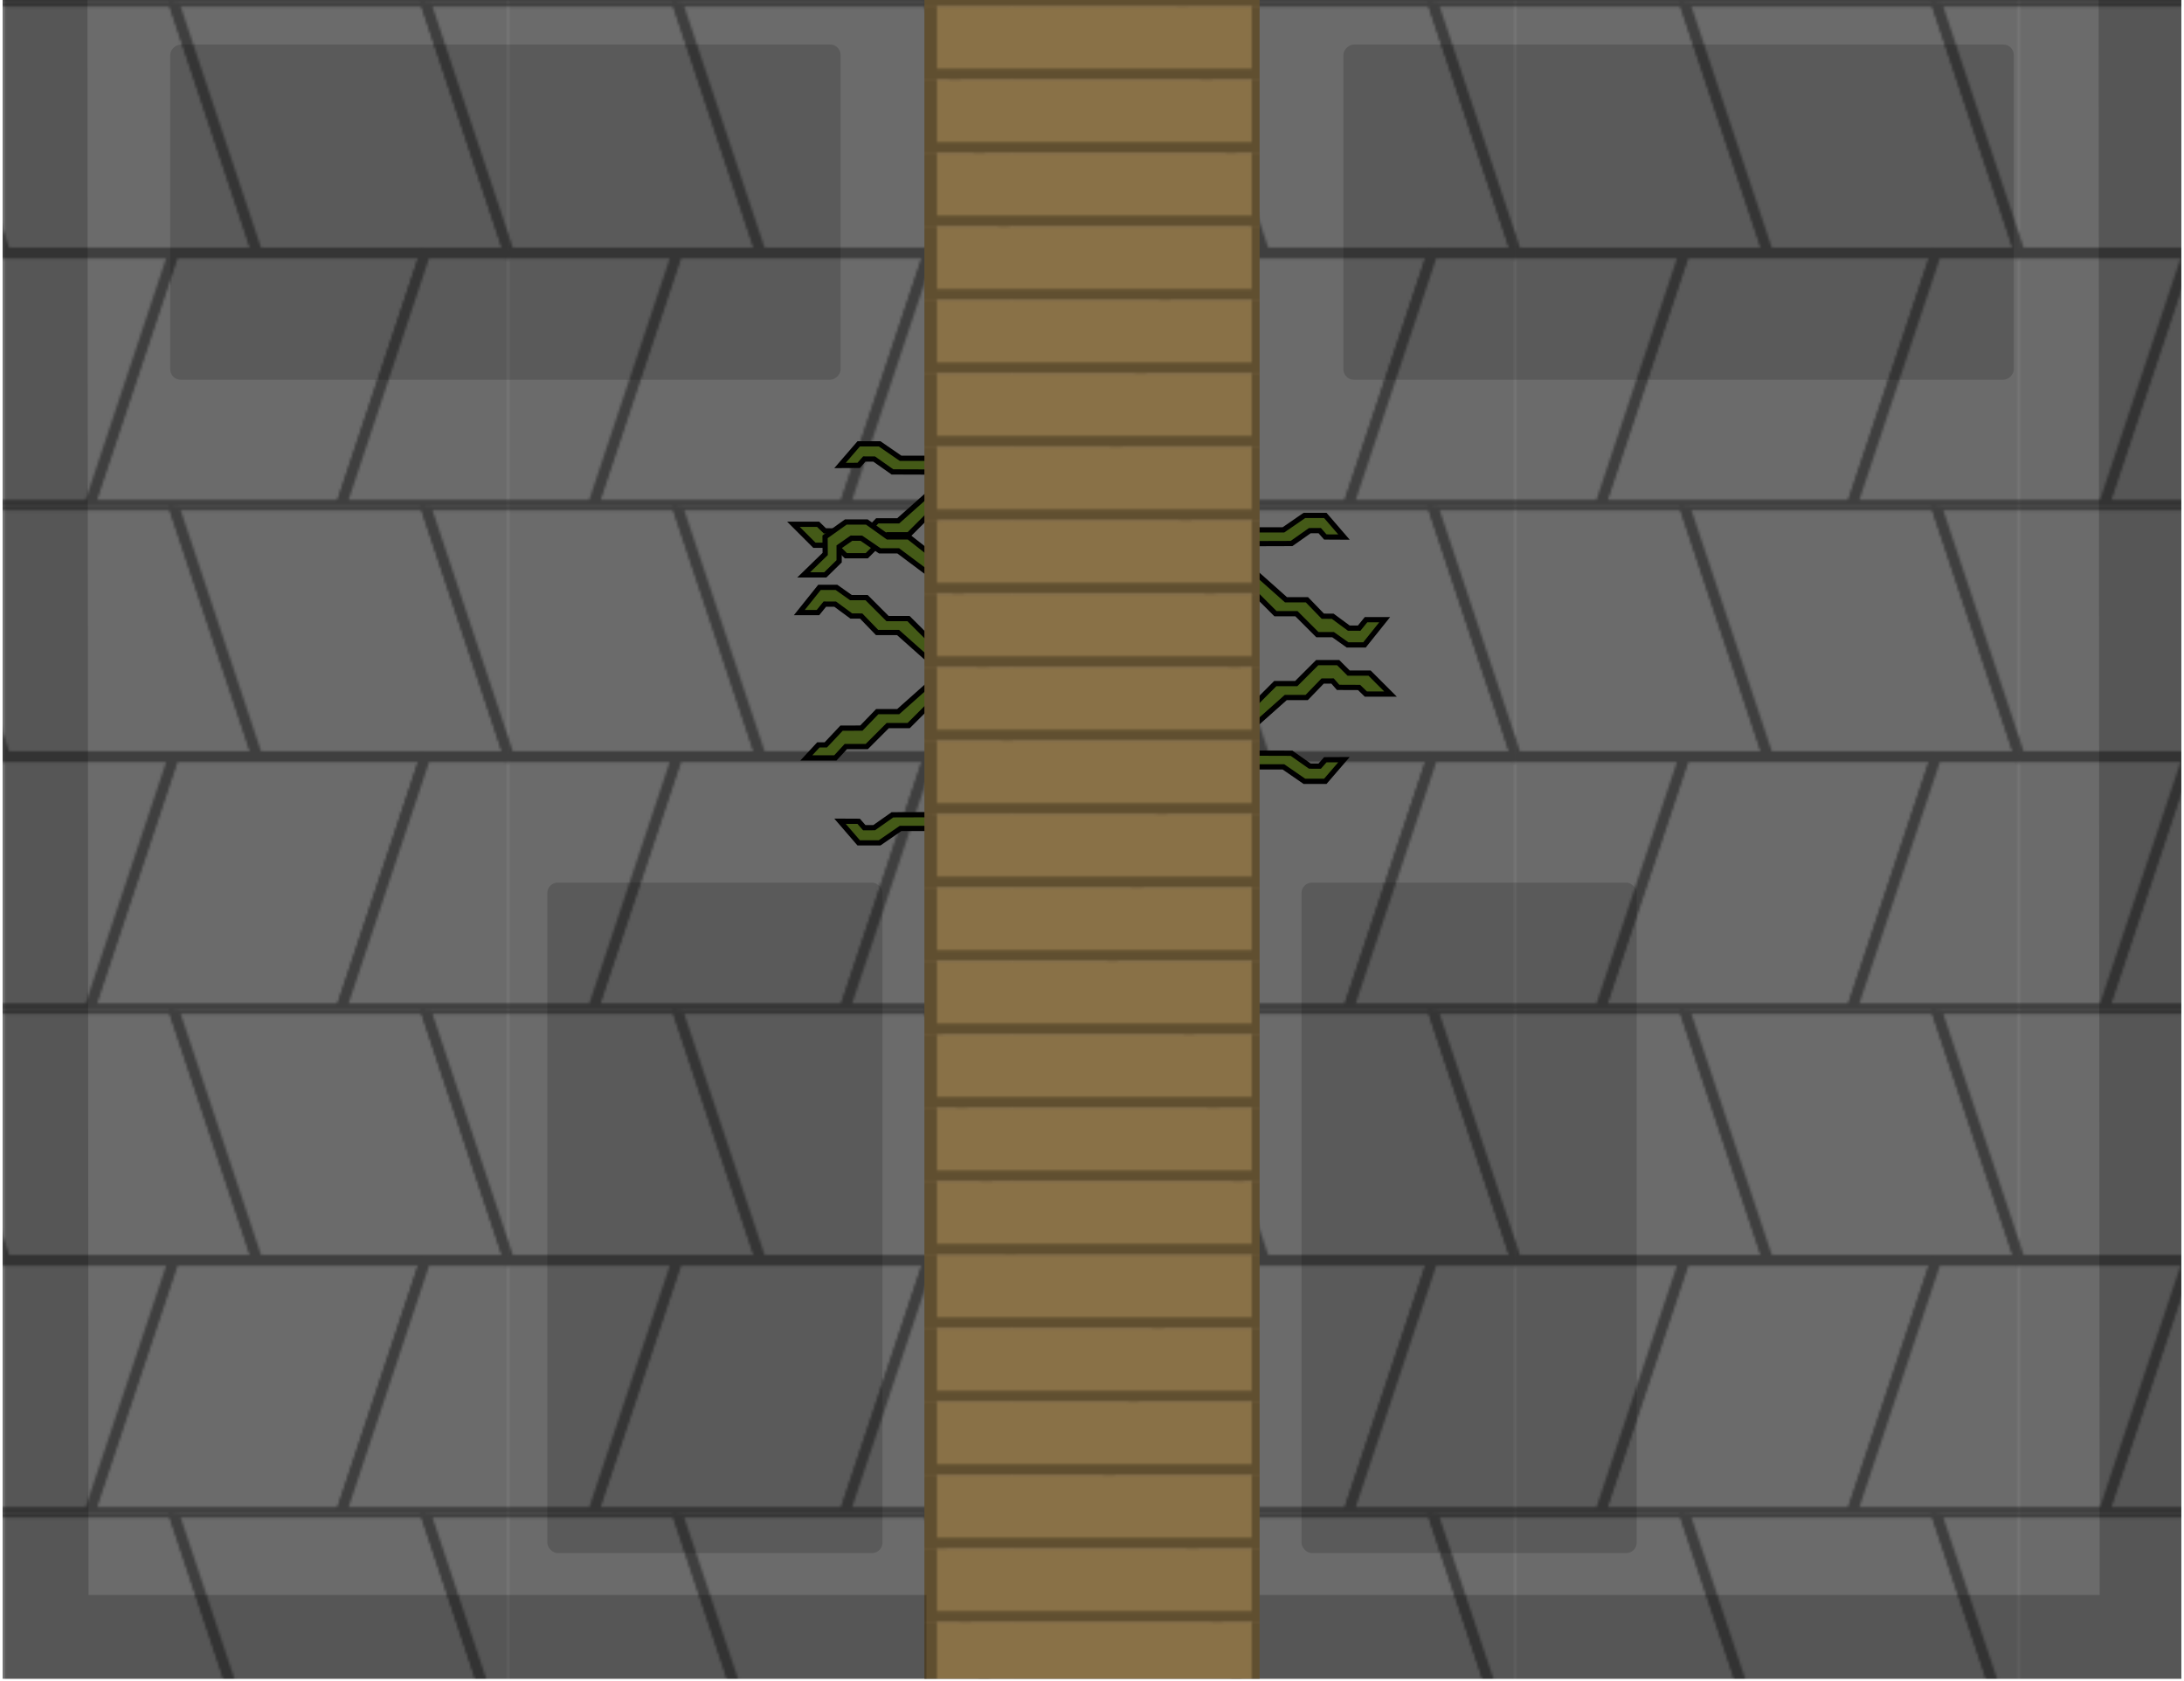 <?xml version="1.0" encoding="UTF-8" standalone="no"?>
<svg
   xmlns:dc="http://purl.org/dc/elements/1.1/"
   xmlns:cc="http://creativecommons.org/ns#"
   xmlns:rdf="http://www.w3.org/1999/02/22-rdf-syntax-ns#"
   xmlns:svg="http://www.w3.org/2000/svg"
   xmlns="http://www.w3.org/2000/svg"
   xmlns:xlink="http://www.w3.org/1999/xlink"
   xmlns:sodipodi="http://sodipodi.sourceforge.net/DTD/sodipodi-0.dtd"
   xmlns:inkscape="http://www.inkscape.org/namespaces/inkscape"
   width="834"
   height="642"
   viewBox="0 0 220.662 169.863"
   version="1.1"
   id="svg139"
   sodipodi:docname="map-building-greenhouse-floor-01.svg"
   inkscape:version="0.92.2 (5c3e80d, 2017-08-06)">
  <sodipodi:namedview
     pagecolor="#ffffff"
     bordercolor="#666666"
     borderopacity="1"
     objecttolerance="10"
     gridtolerance="10"
     guidetolerance="10"
     inkscape:pageopacity="0"
     inkscape:pageshadow="2"
     inkscape:window-width="1920"
     inkscape:window-height="1017"
     id="namedview141"
     showgrid="true"
     inkscape:zoom="0.47580645"
     inkscape:cx="631.81465"
     inkscape:cy="657.3081"
     inkscape:window-x="1912"
     inkscape:window-y="-8"
     inkscape:window-maximized="1"
     inkscape:current-layer="svg139"
     fit-margin-top="1"
     fit-margin-left="1"
     fit-margin-right="1"
     fit-margin-bottom="1"
     inkscape:showpageshadow="false">
    <inkscape:grid
       type="xygrid"
       id="grid972"
       empspacing="8"
       spacingy="0.529"
       spacingx="0.529"
       originx="0"
       originy="0" />
  </sodipodi:namedview>
  <defs
     id="defs95">
    <pattern
       inkscape:collect="always"
       xlink:href="#pattern2006"
       id="pattern1991"
       patternTransform="matrix(0.265,0,0,0.265,-202.936,101.865)" />
    <pattern
       inkscape:collect="always"
       xlink:href="#pattern2101"
       id="pattern2106"
       patternTransform="matrix(0.265,0,0,0.265,-42.069,163.777)" />
    <pattern
       xlink:href="#a"
       id="n"
       patternTransform="matrix(0.187,-0.187,0.187,0.187,380.997,39.157)" />
    <clipPath
       id="g">
      <path
         d="m 39.132,158.55 h -8.466 v 84.666 h 8.466 z"
         id="path3"
         inkscape:connector-curvature="0"
         style="fill:#621c1c;stroke-width:3.175" />
    </clipPath>
    <clipPath
       id="f">
      <path
         d="m 30.666,268.616 v 42.334 h 42.333 v -8.467 H 39.132 v -33.867 z"
         id="path6"
         inkscape:connector-curvature="0"
         style="fill:#621c1c;stroke-width:3.175" />
    </clipPath>
    <clipPath
       id="e">
      <path
         d="m 284.666,310.95 h -42.334 v -8.467 H 276.2 V 285.55 h 8.467 z"
         id="path9"
         inkscape:connector-curvature="0"
         style="fill:#621c1c;stroke-width:3.175" />
    </clipPath>
    <clipPath
       id="h">
      <path
         d="m 280.04,183.95 v 76.2 h 8.467 v -76.2 z"
         id="path12"
         inkscape:connector-curvature="0"
         style="fill:#621c1c;stroke-width:3.268" />
    </clipPath>
    <clipPath
       id="i">
      <path
         d="m 98.399,304.6 v 8.466 h 42.333 V 304.6 Z"
         id="path15"
         inkscape:connector-curvature="0"
         style="fill:#621c1c;stroke-width:3.175" />
    </clipPath>
    <clipPath
       id="j">
      <path
         d="m 174.599,319.416 v -8.466 h 42.333 v 8.466 z"
         id="path18"
         inkscape:connector-curvature="0"
         style="fill:#621c1c;stroke-width:3.175" />
    </clipPath>
    <clipPath
       id="k">
      <path
         d="m 132.266,65.416 h -101.6 v 50.8 h 8.466 V 73.883 h 93.134 z"
         id="path21"
         inkscape:connector-curvature="0"
         style="fill:#621c1c;stroke-width:3.175" />
    </clipPath>
    <clipPath
       id="o">
      <path
         d="m 166.132,65.416 v 8.467 H 276.2 v 67.733 h 8.467 v -76.2 z"
         id="path24"
         inkscape:connector-curvature="0"
         style="fill:#621c1c;stroke-width:3.175" />
    </clipPath>
    <pattern
       xlink:href="#b"
       id="l"
       patternTransform="matrix(0,0.093,-0.093,0,355.599,-29.634)" />
    <pattern
       patternUnits="userSpaceOnUse"
       width="160"
       height="160"
       patternTransform="translate(142.971 268.336) scale(.265)"
       id="b">
      <path
         fill="none"
         stroke-width="3.78"
         d="M0 0h160v160H0z"
         id="path28" />
      <path
         fill="none"
         stroke-width="3.78"
         d="M0 0h160v160H0z"
         id="path30" />
      <path
         fill="none"
         stroke-width="3.78"
         d="M0 0h160v160H0z"
         id="path32" />
      <path
         fill="#b7b7b7"
         stroke-width="18.898"
         stroke-miterlimit="10"
         d="M0 0h160v160H0z"
         id="path34" />
      <path
         fill-opacity=".354"
         stroke-width="8.709"
         stroke-miterlimit="10"
         d="M36 0h4v160h-4zm40 0h4v160h-4zm40 0h4v160h-4z"
         id="path36" />
      <path
         transform="rotate(90)"
         fill-opacity=".354"
         stroke-width="4.131"
         stroke-miterlimit="10"
         d="M36-76h4v36h-4zm120 40h4V0h-4zm-80-80h4v36h-4z"
         id="path38" />
      <path
         fill-opacity=".354"
         stroke-width="8.709"
         stroke-miterlimit="10"
         d="M156 0h4v160h-4z"
         id="path40" />
      <path
         transform="rotate(90)"
         fill-opacity=".354"
         stroke-width="4.131"
         stroke-miterlimit="10"
         d="M116-156h4v36h-4zm0 80h4v36h-4zm40-40h4v36h-4zM36-156h4v36h-4zM76-36h4V0h-4z"
         id="path42" />
    </pattern>
    <pattern
       xlink:href="#c"
       id="m"
       patternTransform="matrix(0,0.093,-0.093,0,364.067,224.366)" />
    <pattern
       patternUnits="userSpaceOnUse"
       width="160"
       height="160"
       patternTransform="translate(142.971 268.336) scale(.265)"
       id="c">
      <path
         fill="none"
         stroke-width="3.78"
         d="M0 0h160v160H0z"
         id="path46" />
      <path
         fill="none"
         stroke-width="3.78"
         d="M0 0h160v160H0z"
         id="path48" />
      <path
         fill="none"
         stroke-width="3.78"
         d="M0 0h160v160H0z"
         id="path50" />
      <path
         fill="#b7b7b7"
         stroke-width="18.898"
         stroke-miterlimit="10"
         d="M0 0h160v160H0z"
         id="path52" />
      <path
         fill-opacity=".354"
         stroke-width="8.709"
         stroke-miterlimit="10"
         d="M36 0h4v160h-4zm40 0h4v160h-4zm40 0h4v160h-4z"
         id="path54" />
      <path
         transform="rotate(90)"
         fill-opacity=".354"
         stroke-width="4.131"
         stroke-miterlimit="10"
         d="M36-76h4v36h-4zm120 40h4V0h-4zm-80-80h4v36h-4z"
         id="path56" />
      <path
         fill-opacity=".354"
         stroke-width="8.709"
         stroke-miterlimit="10"
         d="M156 0h4v160h-4z"
         id="path58" />
      <path
         transform="rotate(90)"
         fill-opacity=".354"
         stroke-width="4.131"
         stroke-miterlimit="10"
         d="M116-156h4v36h-4zm0 80h4v36h-4zm40-40h4v36h-4zM36-156h4v36h-4zM76-36h4V0h-4z"
         id="path60" />
    </pattern>
    <pattern
       patternUnits="userSpaceOnUse"
       width="64"
       height="64"
       patternTransform="translate(301.599 99.283) scale(.265)"
       id="a">
      <path
         fill="none"
         stroke-width="3.78"
         d="M0 0h64v64H0z"
         id="path63" />
      <path
         fill="none"
         stroke-width="3.78"
         d="M0 0h64v64H0z"
         id="path65" />
      <path
         fill="none"
         stroke-width="3.78"
         d="M0 0h64v64H0z"
         id="path67" />
      <path
         fill="none"
         stroke-width="3.78"
         d="M0 0h64v64H0z"
         id="path69" />
      <path
         fill="none"
         stroke-width="3.78"
         d="M0 0h64v64H0z"
         id="path71" />
      <path
         d="M0 0h64v64H0z"
         fill="#7b4414"
         stroke-width=".516"
         id="path73" />
      <path
         fill="none"
         stroke-width="3.78"
         d="M0 0h64v64H0z"
         id="path75" />
      <path
         fill="none"
         stroke-width="3.78"
         d="M0 0h64v64H0z"
         id="path77" />
      <path
         fill="none"
         stroke-width="1.89"
         d="M0 0h64v64H0z"
         id="path79" />
      <path
         d="M32 0h32v32H32zM0 32h32v32H0z"
         fill="#905018"
         stroke-width=".258"
         id="path81" />
    </pattern>
    <pattern
       patternUnits="userSpaceOnUse"
       width="160"
       height="160"
       patternTransform="translate(310.066 226.283) scale(.265)"
       id="d">
      <path
         fill="#ae6a2d"
         stroke-width="18.898"
         stroke-miterlimit="10"
         d="M0 0h160v160H0z"
         id="path84" />
      <path
         fill-opacity=".354"
         stroke-width="8.709"
         stroke-miterlimit="10"
         d="M36 0h4v160h-4zm40 0h4v160h-4zm40 0h4v160h-4z"
         id="path86" />
      <path
         transform="rotate(90)"
         fill-opacity=".354"
         stroke-width="4.131"
         stroke-miterlimit="10"
         d="M36-76h4v36h-4zm120 40h4V0h-4zm-40-80h4v36h-4z"
         id="path88" />
      <path
         fill-opacity=".354"
         stroke-width="8.709"
         stroke-miterlimit="10"
         d="M156 0h4v160h-4z"
         id="path90" />
      <path
         transform="rotate(90)"
         fill-opacity=".354"
         stroke-width="4.131"
         stroke-miterlimit="10"
         d="M76-156h4v36h-4z"
         id="path92" />
    </pattern>
    <pattern
       xlink:href="#b-6"
       id="q"
       patternTransform="matrix(-0.198,0.198,-0.198,-0.198,372.534,205.316)" />
    <pattern
       patternUnits="userSpaceOnUse"
       width="64"
       height="64"
       patternTransform="translate(-20.134 336.35) scale(.265)"
       id="b-6">
      <path
         d="M0 0h64v64H0z"
         fill="#8b6539"
         stroke-width=".516"
         id="path67-2" />
      <path
         fill="none"
         stroke-width="3.78"
         d="M0 0h64v64H0z"
         id="path69-9" />
      <path
         fill="none"
         stroke-width="3.78"
         d="M0 0h64v64H0z"
         id="path71-6" />
      <path
         fill="none"
         stroke-width="1.89"
         d="M0 0h64v64H0z"
         id="path73-8" />
      <path
         d="M32 0h32v32H32zM0 32h32v32H0z"
         fill="#a47743"
         stroke-width=".258"
         id="path75-0" />
    </pattern>
    <clipPath
       id="a-0">
      <rect
         style="fill:#00baff;fill-opacity:0.294;stroke-width:6.054"
         ry="1.058"
         rx="1.058"
         y="-54.001"
         x="-167.016"
         height="8.467"
         width="84.667"
         id="rect2" />
    </clipPath>
    <pattern
       xlink:href="#b-67"
       id="l-4"
       patternTransform="matrix(0,0.093,-0.093,0,143.932,-29.634)" />
    <pattern
       patternUnits="userSpaceOnUse"
       width="160"
       height="160"
       patternTransform="translate(142.971 268.336) scale(.265)"
       id="b-67">
      <path
         fill="none"
         stroke-width="3.78"
         d="M0 0h160v160H0z"
         id="path28-5" />
      <path
         fill="none"
         stroke-width="3.78"
         d="M0 0h160v160H0z"
         id="path30-7" />
      <path
         fill="none"
         stroke-width="3.78"
         d="M0 0h160v160H0z"
         id="path32-2" />
      <path
         fill="#b7b7b7"
         stroke-width="18.898"
         stroke-miterlimit="10"
         d="M0 0h160v160H0z"
         id="path34-6" />
      <path
         fill-opacity=".354"
         stroke-width="8.709"
         stroke-miterlimit="10"
         d="M36 0h4v160h-4zm40 0h4v160h-4zm40 0h4v160h-4z"
         id="path36-8" />
      <path
         transform="rotate(90)"
         fill-opacity=".354"
         stroke-width="4.131"
         stroke-miterlimit="10"
         d="M36-76h4v36h-4zm120 40h4V0h-4zm-80-80h4v36h-4z"
         id="path38-6" />
      <path
         fill-opacity=".354"
         stroke-width="8.709"
         stroke-miterlimit="10"
         d="M156 0h4v160h-4z"
         id="path40-9" />
      <path
         transform="rotate(90)"
         fill-opacity=".354"
         stroke-width="4.131"
         stroke-miterlimit="10"
         d="M116-156h4v36h-4zm0 80h4v36h-4zm40-40h4v36h-4zM36-156h4v36h-4zM76-36h4V0h-4z"
         id="path42-3" />
    </pattern>
    <clipPath
       id="g-5">
      <path
         d="m 365.099,141.616 h 80.433 v 8.467 h -80.433 z"
         id="path9-3"
         inkscape:connector-curvature="0"
         style="fill:#b06e24;stroke-width:1.977" />
    </clipPath>
    <pattern
       patternUnits="userSpaceOnUse"
       width="128"
       height="168"
       patternTransform="translate(1.058 -47.625) scale(.265)"
       id="b-8">
      <path
         fill="none"
         stroke-width="3.78"
         d="M0 0h128v168H0z"
         id="path5" />
      <path
         transform="rotate(-90)"
         fill="#5e2d03"
         stroke-width="17.32"
         stroke-miterlimit="10"
         d="M-168 0H0v128h-168z"
         id="path7" />
      <path
         transform="rotate(-90)"
         fill-opacity=".294"
         stroke-width="7.542"
         stroke-miterlimit="10"
         d="M-4 4h4v120h-4z"
         id="path9-1" />
      <path
         fill-opacity=".294"
         stroke-width="8.924"
         stroke-miterlimit="10"
         d="M0 0h4v168H0zm124 0h4v168h-4z"
         id="path11" />
      <path
         transform="rotate(-90)"
         fill-opacity=".294"
         stroke-width="7.542"
         stroke-miterlimit="10"
         d="M-32 4h4v120h-4zm-28 0h4v120h-4zm-28 0h4v120h-4zm-28 0h4v120h-4zm-28 0h4v120h-4z"
         id="path13" />
    </pattern>
    <clipPath
       clipPathUnits="userSpaceOnUse"
       id="clipPath1759">
      <path
         style="fill:#6b6b6b;fill-opacity:1;stroke:none;stroke-width:2.117;stroke-linecap:butt;stroke-linejoin:miter;stroke-miterlimit:4;stroke-dasharray:none;stroke-opacity:1"
         d="m -76.2,25.4 h -8.467 l -8.467,-25.4 16.933,5.999999e-7 z"
         id="path1761"
         inkscape:connector-curvature="0"
         sodipodi:nodetypes="ccccc" />
    </clipPath>
    <clipPath
       clipPathUnits="userSpaceOnUse"
       id="clipPath1765">
      <path
         sodipodi:nodetypes="ccccc"
         inkscape:connector-curvature="0"
         id="path1767"
         d="m -101.6,-4.5999988e-6 8.467,-5.999998e-7 L -84.667,25.4 h -16.933 z"
         style="fill:#6b6b6b;fill-opacity:1;stroke:none;stroke-width:2.117;stroke-linecap:butt;stroke-linejoin:miter;stroke-miterlimit:4;stroke-dasharray:none;stroke-opacity:1" />
    </clipPath>
    <pattern
       patternUnits="userSpaceOnUse"
       width="288"
       height="192"
       patternTransform="matrix(0.265,0,0,0.265,-177.8,84.667)"
       id="pattern1832">
      <path
         transform="matrix(3.78,0,0,3.78,384.001,1.9653513e-5)"
         style="fill:#6b6b6b;fill-opacity:1;stroke:#191919;stroke-width:2.117;stroke-linecap:butt;stroke-linejoin:miter;stroke-miterlimit:4;stroke-dasharray:none;stroke-opacity:0.502"
         d="m -101.6,-4.5999987e-6 8.467,-5.999999e-7 L -84.667,25.4 h -16.933 z"
         id="path1769"
         inkscape:connector-curvature="0"
         sodipodi:nodetypes="ccccc"
         clip-path="url(#clipPath1765)" />
      <path
         transform="matrix(3.78,0,0,3.78,384.001,1.9653513e-5)"
         sodipodi:nodetypes="ccccc"
         inkscape:connector-curvature="0"
         id="path1771"
         d="m -76.2,25.4 h -8.467 l -8.467,-25.4 16.933,5.999999e-7 z"
         style="fill:#6b6b6b;fill-opacity:1;stroke:#191919;stroke-width:2.117;stroke-linecap:butt;stroke-linejoin:miter;stroke-miterlimit:4;stroke-dasharray:none;stroke-opacity:0.502"
         clip-path="url(#clipPath1759)" />
      <path
         clip-path="url(#clipPath1765)"
         sodipodi:nodetypes="ccccc"
         inkscape:connector-curvature="0"
         id="path1773"
         d="m -101.6,-4.5999987e-6 8.467,-5.999999e-7 L -84.667,25.4 h -16.933 z"
         style="fill:#6b6b6b;fill-opacity:1;stroke:#191919;stroke-width:2.117;stroke-linecap:butt;stroke-linejoin:miter;stroke-miterlimit:4;stroke-dasharray:none;stroke-opacity:0.502"
         transform="matrix(3.78,0,0,3.78,480.001,1.9653513e-5)" />
      <path
         clip-path="url(#clipPath1759)"
         style="fill:#6b6b6b;fill-opacity:1;stroke:#191919;stroke-width:2.117;stroke-linecap:butt;stroke-linejoin:miter;stroke-miterlimit:4;stroke-dasharray:none;stroke-opacity:0.502"
         d="m -76.2,25.4 h -8.467 l -8.467,-25.4 16.933,5.999999e-7 z"
         id="path1775"
         inkscape:connector-curvature="0"
         sodipodi:nodetypes="ccccc"
         transform="matrix(3.78,0,0,3.78,480.001,1.9653513e-5)" />
      <path
         transform="matrix(-3.78,0,0,3.78,-192.001,96)"
         sodipodi:nodetypes="ccccc"
         inkscape:connector-curvature="0"
         id="path1783"
         d="m -76.2,25.4 h -8.467 l -8.467,-25.4 16.933,5.999999e-7 z"
         style="fill:#6b6b6b;fill-opacity:1;stroke:#191919;stroke-width:2.117;stroke-linecap:butt;stroke-linejoin:miter;stroke-miterlimit:4;stroke-dasharray:none;stroke-opacity:0.502"
         clip-path="url(#clipPath1759)" />
      <path
         clip-path="url(#clipPath1759)"
         style="fill:#6b6b6b;fill-opacity:1;stroke:#191919;stroke-width:2.117;stroke-linecap:butt;stroke-linejoin:miter;stroke-miterlimit:4;stroke-dasharray:none;stroke-opacity:0.502"
         d="m -76.2,25.4 h -8.467 l -8.467,-25.4 16.933,5.999999e-7 z"
         id="path1793"
         inkscape:connector-curvature="0"
         sodipodi:nodetypes="ccccc"
         transform="matrix(3.78,0,0,-3.78,480.001,192)" />
      <path
         clip-path="url(#clipPath1759)"
         style="fill:#6b6b6b;fill-opacity:1;stroke:#191919;stroke-width:2.117;stroke-linecap:butt;stroke-linejoin:miter;stroke-miterlimit:4;stroke-dasharray:none;stroke-opacity:0.502"
         d="m -76.2,25.4 h -8.467 l -8.467,-25.4 16.933,5.999999e-7 z"
         id="path1795"
         inkscape:connector-curvature="0"
         sodipodi:nodetypes="ccccc"
         transform="matrix(-3.78,0,0,3.78,-96.001,96)" />
      <path
         transform="matrix(3.78,0,0,-3.78,576.001,192)"
         sodipodi:nodetypes="ccccc"
         inkscape:connector-curvature="0"
         id="path1797"
         d="m -76.2,25.4 h -8.467 l -8.467,-25.4 16.933,5.999999e-7 z"
         style="fill:#6b6b6b;fill-opacity:1;stroke:#191919;stroke-width:2.117;stroke-linecap:butt;stroke-linejoin:miter;stroke-miterlimit:4;stroke-dasharray:none;stroke-opacity:0.502"
         clip-path="url(#clipPath1759)" />
      <path
         transform="matrix(3.78,0,0,3.78,576.001,1.9653513e-5)"
         style="fill:#6b6b6b;fill-opacity:1;stroke:#191919;stroke-width:2.117;stroke-linecap:butt;stroke-linejoin:miter;stroke-miterlimit:4;stroke-dasharray:none;stroke-opacity:0.502"
         d="m -101.6,-4.5999987e-6 8.467,-5.999999e-7 L -84.667,25.4 h -16.933 z"
         id="path1824"
         inkscape:connector-curvature="0"
         sodipodi:nodetypes="ccccc"
         clip-path="url(#clipPath1765)" />
      <path
         transform="matrix(3.78,0,0,3.78,576.001,1.9653513e-5)"
         sodipodi:nodetypes="ccccc"
         inkscape:connector-curvature="0"
         id="path1826"
         d="m -76.2,25.4 h -8.467 l -8.467,-25.4 16.933,5.999999e-7 z"
         style="fill:#6b6b6b;fill-opacity:1;stroke:#191919;stroke-width:2.117;stroke-linecap:butt;stroke-linejoin:miter;stroke-miterlimit:4;stroke-dasharray:none;stroke-opacity:0.502"
         clip-path="url(#clipPath1759)" />
      <path
         clip-path="url(#clipPath1759)"
         style="fill:#6b6b6b;fill-opacity:1;stroke:#191919;stroke-width:2.117;stroke-linecap:butt;stroke-linejoin:miter;stroke-miterlimit:4;stroke-dasharray:none;stroke-opacity:0.502"
         d="m -76.2,25.4 h -8.467 l -8.467,-25.4 16.933,5.999999e-7 z"
         id="path1828"
         inkscape:connector-curvature="0"
         sodipodi:nodetypes="ccccc"
         transform="matrix(-3.78,0,0,3.78,-288,96)" />
      <path
         transform="matrix(3.78,0,0,-3.78,384.001,192)"
         sodipodi:nodetypes="ccccc"
         inkscape:connector-curvature="0"
         id="path1830"
         d="m -76.2,25.4 h -8.467 l -8.467,-25.4 16.933,5.999999e-7 z"
         style="fill:#6b6b6b;fill-opacity:1;stroke:#191919;stroke-width:2.117;stroke-linecap:butt;stroke-linejoin:miter;stroke-miterlimit:4;stroke-dasharray:none;stroke-opacity:0.502"
         clip-path="url(#clipPath1759)" />
    </pattern>
    <clipPath
       clipPathUnits="userSpaceOnUse"
       id="clipPath1917">
      <rect
         style="fill:#373737;fill-opacity:1;stroke:none;stroke-width:1.058;stroke-linecap:butt;stroke-linejoin:miter;stroke-miterlimit:4;stroke-dasharray:none;stroke-opacity:1"
         id="rect1919"
         width="42.333"
         height="50.8"
         x="-177.8"
         y="211.667" />
    </clipPath>
    <pattern
       patternUnits="userSpaceOnUse"
       width="160"
       height="192"
       patternTransform="matrix(0.265,0,0,0.265,-177.8,211.667)"
       id="pattern1921">
      <g
         clip-path="url(#clipPath1917)"
         id="g1915"
         transform="matrix(3.78,0,0,3.78,672.001,-800)">
        <path
           clip-path="url(#clipPath1765)"
           sodipodi:nodetypes="ccccc"
           inkscape:connector-curvature="0"
           id="path1883"
           d="m -101.6,-4.5999987e-6 8.467,-5.999999e-7 L -84.667,25.4 h -16.933 z"
           style="fill:#6b6b6b;fill-opacity:1;stroke:#191919;stroke-width:2.117;stroke-linecap:butt;stroke-linejoin:miter;stroke-miterlimit:4;stroke-dasharray:none;stroke-opacity:0.502"
           transform="translate(-84.667,211.667)" />
        <path
           clip-path="url(#clipPath1759)"
           style="fill:#6b6b6b;fill-opacity:1;stroke:#191919;stroke-width:2.117;stroke-linecap:butt;stroke-linejoin:miter;stroke-miterlimit:4;stroke-dasharray:none;stroke-opacity:0.502"
           d="m -76.2,25.4 h -8.467 l -8.467,-25.4 16.933,5.999999e-7 z"
           id="path1885"
           inkscape:connector-curvature="0"
           sodipodi:nodetypes="ccccc"
           transform="translate(-84.667,211.667)" />
        <path
           transform="matrix(-1,0,0,1,-254.001,237.067)"
           sodipodi:nodetypes="ccccc"
           inkscape:connector-curvature="0"
           id="path1887"
           d="m -76.2,25.4 h -8.467 l -8.467,-25.4 16.933,5.999999e-7 z"
           style="fill:#6b6b6b;fill-opacity:1;stroke:#191919;stroke-width:2.117;stroke-linecap:butt;stroke-linejoin:miter;stroke-miterlimit:4;stroke-dasharray:none;stroke-opacity:0.502"
           clip-path="url(#clipPath1759)" />
        <path
           clip-path="url(#clipPath1759)"
           style="fill:#6b6b6b;fill-opacity:1;stroke:#191919;stroke-width:2.117;stroke-linecap:butt;stroke-linejoin:miter;stroke-miterlimit:4;stroke-dasharray:none;stroke-opacity:0.502"
           d="m -76.2,25.4 h -8.467 l -8.467,-25.4 16.933,5.999999e-7 z"
           id="path1889"
           inkscape:connector-curvature="0"
           sodipodi:nodetypes="ccccc"
           transform="matrix(1,0,0,-1,-76.2,262.467)" />
        <path
           clip-path="url(#clipPath1759)"
           style="fill:#6b6b6b;fill-opacity:1;stroke:#191919;stroke-width:2.117;stroke-linecap:butt;stroke-linejoin:miter;stroke-miterlimit:4;stroke-dasharray:none;stroke-opacity:0.502"
           d="m -76.2,25.4 h -8.467 l -8.467,-25.4 16.933,5.999999e-7 z"
           id="path1891"
           inkscape:connector-curvature="0"
           sodipodi:nodetypes="ccccc"
           transform="matrix(-1,0,0,1,-228.601,237.067)" />
        <path
           transform="matrix(1,0,0,-1,-50.8,262.467)"
           sodipodi:nodetypes="ccccc"
           inkscape:connector-curvature="0"
           id="path1893"
           d="m -76.2,25.4 h -8.467 l -8.467,-25.4 16.933,5.999999e-7 z"
           style="fill:#6b6b6b;fill-opacity:1;stroke:#191919;stroke-width:2.117;stroke-linecap:butt;stroke-linejoin:miter;stroke-miterlimit:4;stroke-dasharray:none;stroke-opacity:0.502"
           clip-path="url(#clipPath1759)" />
        <path
           transform="translate(-59.267,211.667)"
           style="fill:#6b6b6b;fill-opacity:1;stroke:#191919;stroke-width:2.117;stroke-linecap:butt;stroke-linejoin:miter;stroke-miterlimit:4;stroke-dasharray:none;stroke-opacity:0.502"
           d="m -101.6,-4.5999987e-6 8.467,-5.999999e-7 L -84.667,25.4 h -16.933 z"
           id="path1895"
           inkscape:connector-curvature="0"
           sodipodi:nodetypes="ccccc"
           clip-path="url(#clipPath1765)" />
        <path
           transform="translate(-59.267,211.667)"
           sodipodi:nodetypes="ccccc"
           inkscape:connector-curvature="0"
           id="path1897"
           d="m -76.2,25.4 h -8.467 l -8.467,-25.4 16.933,5.999999e-7 z"
           style="fill:#6b6b6b;fill-opacity:1;stroke:#191919;stroke-width:2.117;stroke-linecap:butt;stroke-linejoin:miter;stroke-miterlimit:4;stroke-dasharray:none;stroke-opacity:0.502"
           clip-path="url(#clipPath1759)" />
      </g>
    </pattern>
    <clipPath
       clipPathUnits="userSpaceOnUse"
       id="clipPath1936">
      <path
         inkscape:connector-curvature="0"
         id="path1938"
         d="m -127,169.334 -8.467,25.4 h -8.467 -16.933 l 8.467,-25.4 h 8.467 z"
         style="fill:#6b6b6b;fill-opacity:1;stroke:none;stroke-width:2.117;stroke-linecap:butt;stroke-linejoin:miter;stroke-miterlimit:4;stroke-dasharray:none;stroke-opacity:1" />
    </clipPath>
    <clipPath
       clipPathUnits="userSpaceOnUse"
       id="clipPath1958">
      <rect
         y="143.934"
         x="-194.734"
         height="50.8"
         width="50.8"
         id="rect1960"
         style="fill:#373737;fill-opacity:1;stroke:none;stroke-width:1.159;stroke-linecap:butt;stroke-linejoin:miter;stroke-miterlimit:4;stroke-dasharray:none;stroke-opacity:1" />
    </clipPath>
    <pattern
       patternUnits="userSpaceOnUse"
       width="192"
       height="192"
       patternTransform="matrix(0.265,0,0,0.265,-194.734,143.934)"
       id="pattern1962">
      <g
         clip-path="url(#clipPath1958)"
         id="g1956"
         transform="matrix(3.78,0,0,3.78,736.001,-544)">
        <path
           style="fill:#6b6b6b;fill-opacity:1;stroke:#191919;stroke-width:2.117;stroke-linecap:butt;stroke-linejoin:miter;stroke-miterlimit:4;stroke-dasharray:none;stroke-opacity:0.502"
           d="m -127,169.334 -8.467,25.4 h -8.467 -16.933 l 8.467,-25.4 h 8.467 z"
           id="path1934"
           inkscape:connector-curvature="0"
           clip-path="url(#clipPath1936)" />
        <path
           clip-path="url(#clipPath1936)"
           inkscape:connector-curvature="0"
           id="path1940"
           d="m -127,169.334 -8.467,25.4 h -8.467 -16.933 l 8.467,-25.4 h 8.467 z"
           style="fill:#6b6b6b;fill-opacity:1;stroke:#191919;stroke-width:2.117;stroke-linecap:butt;stroke-linejoin:miter;stroke-miterlimit:4;stroke-dasharray:none;stroke-opacity:0.502"
           transform="translate(-25.4)" />
        <path
           clip-path="url(#clipPath1936)"
           inkscape:connector-curvature="0"
           id="path1942"
           d="m -127,169.334 -8.467,25.4 h -8.467 -16.933 l 8.467,-25.4 h 8.467 z"
           style="fill:#6b6b6b;fill-opacity:1;stroke:#191919;stroke-width:2.117;stroke-linecap:butt;stroke-linejoin:miter;stroke-miterlimit:4;stroke-dasharray:none;stroke-opacity:0.502"
           transform="matrix(1,0,0,-1,8.467,338.667)" />
        <path
           transform="matrix(1,0,0,-1,-16.933,338.667)"
           style="fill:#6b6b6b;fill-opacity:1;stroke:#191919;stroke-width:2.117;stroke-linecap:butt;stroke-linejoin:miter;stroke-miterlimit:4;stroke-dasharray:none;stroke-opacity:0.502"
           d="m -127,169.334 -8.467,25.4 h -8.467 -16.933 l 8.467,-25.4 h 8.467 z"
           id="path1944"
           inkscape:connector-curvature="0"
           clip-path="url(#clipPath1936)" />
        <path
           transform="matrix(1,0,0,-1,-42.333,338.667)"
           style="fill:#6b6b6b;fill-opacity:1;stroke:#191919;stroke-width:2.117;stroke-linecap:butt;stroke-linejoin:miter;stroke-miterlimit:4;stroke-dasharray:none;stroke-opacity:0.502"
           d="m -127,169.334 -8.467,25.4 h -8.467 -16.933 l 8.467,-25.4 h 8.467 z"
           id="path1946"
           inkscape:connector-curvature="0"
           clip-path="url(#clipPath1936)" />
        <path
           transform="translate(-50.8)"
           style="fill:#6b6b6b;fill-opacity:1;stroke:#191919;stroke-width:2.117;stroke-linecap:butt;stroke-linejoin:miter;stroke-miterlimit:4;stroke-dasharray:none;stroke-opacity:0.502"
           d="m -127,169.334 -8.467,25.4 h -8.467 -16.933 l 8.467,-25.4 h 8.467 z"
           id="path1948"
           inkscape:connector-curvature="0"
           clip-path="url(#clipPath1936)" />
      </g>
    </pattern>
    <clipPath
       clipPathUnits="userSpaceOnUse"
       id="clipPath2002">
      <rect
         style="fill:#373737;fill-opacity:1;stroke:none;stroke-width:1.058;stroke-linecap:butt;stroke-linejoin:miter;stroke-miterlimit:4;stroke-dasharray:none;stroke-opacity:1"
         id="rect2004"
         width="50.8"
         height="50.8"
         x="-203.2"
         y="287.867" />
    </clipPath>
    <pattern
       patternUnits="userSpaceOnUse"
       width="192"
       height="192"
       patternTransform="matrix(0.265,0,0,0.265,-203.2,287.867)"
       id="pattern2006">
      <g
         clip-path="url(#clipPath2002)"
         id="g2000"
         transform="matrix(3.78,0,0,3.78,768.001,-1088)">
        <path
           style="fill:#6b6b6b;fill-opacity:1;stroke:#3f3f3f;stroke-width:1.058;stroke-linecap:butt;stroke-linejoin:miter;stroke-miterlimit:4;stroke-dasharray:none;stroke-opacity:1"
           d="m -211.667,287.867 8.467,25.4 h 8.467 16.933 l -8.467,-25.4 h -8.467 z"
           id="path1733"
           inkscape:connector-curvature="0" />
        <path
           inkscape:connector-curvature="0"
           id="path1982"
           d="m -186.267,287.867 8.467,25.4 h 8.467 16.933 l -8.467,-25.4 h -8.467 z"
           style="fill:#6b6b6b;fill-opacity:1;stroke:#3f3f3f;stroke-width:1.058;stroke-linecap:butt;stroke-linejoin:miter;stroke-miterlimit:4;stroke-dasharray:none;stroke-opacity:1" />
        <path
           style="fill:#6b6b6b;fill-opacity:1;stroke:#3f3f3f;stroke-width:1.058;stroke-linecap:butt;stroke-linejoin:miter;stroke-miterlimit:4;stroke-dasharray:none;stroke-opacity:1"
           d="m -194.734,338.667 8.467,-25.4 h 8.467 16.933 l -8.467,25.4 h -8.467 z"
           id="path1984"
           inkscape:connector-curvature="0" />
        <path
           inkscape:connector-curvature="0"
           id="path1986"
           d="m -220.134,338.667 8.467,-25.4 h 8.467 16.933 l -8.467,25.4 h -8.467 z"
           style="fill:#6b6b6b;fill-opacity:1;stroke:#3f3f3f;stroke-width:1.058;stroke-linecap:butt;stroke-linejoin:miter;stroke-miterlimit:4;stroke-dasharray:none;stroke-opacity:1" />
        <path
           inkscape:connector-curvature="0"
           id="path1988"
           d="m -169.334,338.667 8.467,-25.4 h 8.467 16.933 l -8.467,25.4 h -8.467 z"
           style="fill:#6b6b6b;fill-opacity:1;stroke:#3f3f3f;stroke-width:1.058;stroke-linecap:butt;stroke-linejoin:miter;stroke-miterlimit:4;stroke-dasharray:none;stroke-opacity:1" />
        <path
           style="fill:#6b6b6b;fill-opacity:1;stroke:#3f3f3f;stroke-width:1.058;stroke-linecap:butt;stroke-linejoin:miter;stroke-miterlimit:4;stroke-dasharray:none;stroke-opacity:1"
           d="m -160.867,287.867 8.467,25.4 h 8.467 16.933 l -8.467,-25.4 h -8.467 z"
           id="path1990"
           inkscape:connector-curvature="0" />
      </g>
    </pattern>
    <clipPath
       clipPathUnits="userSpaceOnUse"
       id="clipPath2029">
      <rect
         style="fill:#897147;fill-opacity:1;stroke:none;stroke-width:1.058;stroke-linecap:butt;stroke-linejoin:miter;stroke-miterlimit:4;stroke-dasharray:none;stroke-opacity:1"
         id="rect2031"
         width="33.867"
         height="8.467"
         x="-59.267"
         y="347.134" />
    </clipPath>
    <pattern
       patternUnits="userSpaceOnUse"
       width="128"
       height="32"
       patternTransform="matrix(0.265,0,0,0.265,-59.267,347.134)"
       id="pattern2033">
      <rect
         clip-path="url(#clipPath2029)"
         y="347.134"
         x="-59.267"
         height="8.467"
         width="33.867"
         id="rect2017"
         style="fill:#897147;fill-opacity:1;stroke:#3f3f3f;stroke-width:1.058;stroke-linecap:butt;stroke-linejoin:miter;stroke-miterlimit:4;stroke-dasharray:none;stroke-opacity:1"
         transform="matrix(3.78,0,0,3.78,224.001,-1312)" />
    </pattern>
    <clipPath
       clipPathUnits="userSpaceOnUse"
       id="clipPath2046">
      <rect
         y="347.663"
         x="-59.267"
         height="7.938"
         width="33.867"
         id="rect2048"
         style="fill:#897147;fill-opacity:1;stroke:none;stroke-width:1.025;stroke-linecap:butt;stroke-linejoin:miter;stroke-miterlimit:4;stroke-dasharray:none;stroke-opacity:1" />
    </clipPath>
    <pattern
       patternUnits="userSpaceOnUse"
       width="128"
       height="30"
       patternTransform="matrix(0.265,0,0,0.265,-59.267,347.663)"
       id="pattern2058">
      <rect
         clip-path="url(#clipPath2046)"
         y="347.134"
         x="-59.267"
         height="8.467"
         width="33.867"
         id="rect2042"
         style="fill:#897147;fill-opacity:1;stroke:#5a4a2e;stroke-width:1.058;stroke-linecap:butt;stroke-linejoin:miter;stroke-miterlimit:4;stroke-dasharray:none;stroke-opacity:1"
         transform="matrix(3.78,0,0,3.78,224.001,-1314)" />
    </pattern>
    <pattern
       patternUnits="userSpaceOnUse"
       width="128"
       height="30"
       patternTransform="matrix(0.265,0,0,0.265,-59.267,347.663)"
       id="pattern2068">
      <rect
         clip-path="url(#clipPath2046)"
         y="347.134"
         x="-59.267"
         height="8.467"
         width="33.867"
         id="rect2066"
         style="fill:#776c59;fill-opacity:1;stroke:#4e473a;stroke-width:1.058;stroke-linecap:butt;stroke-linejoin:miter;stroke-miterlimit:4;stroke-dasharray:none;stroke-opacity:1"
         transform="matrix(3.78,0,0,3.78,224.001,-1314)" />
    </pattern>
    <clipPath
       clipPathUnits="userSpaceOnUse"
       id="clipPath2097">
      <rect
         style="fill:#897147;fill-opacity:1;stroke:none;stroke-width:0.99;stroke-linecap:butt;stroke-linejoin:miter;stroke-miterlimit:4;stroke-dasharray:none;stroke-opacity:1"
         id="rect2099"
         width="33.867"
         height="7.408"
         x="-59.267"
         y="348.192" />
    </clipPath>
    <pattern
       patternUnits="userSpaceOnUse"
       width="128"
       height="28"
       patternTransform="matrix(0.265,0,0,0.265,-59.267,348.192)"
       id="pattern2101">
      <rect
         clip-path="url(#clipPath2097)"
         y="347.134"
         x="-59.267"
         height="8.467"
         width="33.867"
         id="rect2093"
         style="fill:#897147;fill-opacity:1;stroke:#604f30;stroke-width:2.117;stroke-linecap:butt;stroke-linejoin:miter;stroke-miterlimit:4;stroke-dasharray:none;stroke-opacity:1"
         transform="matrix(3.78,0,0,3.78,224.001,-1316)" />
    </pattern>
    <clipPath
       id="g-9">
      <path
         d="m -22.25,168.075 v -9.525 h -46.568 v 9.525 z"
         clip-path="url(#clipPath6865)"
         id="path5-4"
         inkscape:connector-curvature="0"
         style="fill:#a3977d;stroke-width:2.081" />
    </clipPath>
    <clipPath
       id="clipPath961">
      <path
         d="m -22.25,168.075 v -9.525 h -46.568 v 9.525 z"
         clip-path="url(#clipPath6865)"
         id="path959"
         inkscape:connector-curvature="0"
         style="fill:#a3977d;stroke-width:2.081" />
    </clipPath>
    <clipPath
       id="clipPath965">
      <path
         d="m -22.25,168.075 v -9.525 h -46.568 v 9.525 z"
         clip-path="url(#clipPath6865)"
         id="path963"
         inkscape:connector-curvature="0"
         style="fill:#a3977d;stroke-width:2.081" />
    </clipPath>
    <clipPath
       id="clipPath969">
      <path
         d="m -22.25,168.075 v -9.525 h -46.568 v 9.525 z"
         clip-path="url(#clipPath6865)"
         id="path967"
         inkscape:connector-curvature="0"
         style="fill:#a3977d;stroke-width:2.081" />
    </clipPath>
    <clipPath
       id="clipPath973">
      <path
         d="m -22.25,168.075 v -9.525 h -46.568 v 9.525 z"
         clip-path="url(#clipPath6865)"
         id="path971"
         inkscape:connector-curvature="0"
         style="fill:#a3977d;stroke-width:2.081" />
    </clipPath>
    <clipPath
       id="f-6">
      <path
         clip-path="url(#clipPath6865)"
         d="m 402.14,158.55 h 9.526 v -42.334 h -9.525 z"
         id="path8-4"
         inkscape:connector-curvature="0"
         style="fill:#a3977d;stroke-width:1.984" />
    </clipPath>
    <pattern
       y="0"
       x="0"
       height="6"
       width="6"
       patternUnits="userSpaceOnUse"
       id="EMFhbasepattern" />
    <clipPath
       id="g-9-9">
      <path
         d="m -22.25,168.075 v -9.525 h -46.568 v 9.525 z"
         clip-path="url(#clipPath6865)"
         id="path5-4-2"
         inkscape:connector-curvature="0"
         style="fill:#a3977d;stroke-width:2.081" />
    </clipPath>
    <clipPath
       id="clipPath2132">
      <path
         d="m -22.25,168.075 v -9.525 h -46.568 v 9.525 z"
         clip-path="url(#clipPath6865)"
         id="path2130"
         inkscape:connector-curvature="0"
         style="fill:#a3977d;stroke-width:2.081" />
    </clipPath>
    <clipPath
       id="clipPath2136">
      <path
         d="m -22.25,168.075 v -9.525 h -46.568 v 9.525 z"
         clip-path="url(#clipPath6865)"
         id="path2134"
         inkscape:connector-curvature="0"
         style="fill:#a3977d;stroke-width:2.081" />
    </clipPath>
    <clipPath
       id="clipPath2140">
      <path
         d="m -22.25,168.075 v -9.525 h -46.568 v 9.525 z"
         clip-path="url(#clipPath6865)"
         id="path2138"
         inkscape:connector-curvature="0"
         style="fill:#a3977d;stroke-width:2.081" />
    </clipPath>
    <clipPath
       id="clipPath2144">
      <path
         d="m -22.25,168.075 v -9.525 h -46.568 v 9.525 z"
         clip-path="url(#clipPath6865)"
         id="path2142"
         inkscape:connector-curvature="0"
         style="fill:#a3977d;stroke-width:2.081" />
    </clipPath>
    <clipPath
       id="clipPath2148">
      <path
         d="m -22.25,168.075 v -9.525 h -46.568 v 9.525 z"
         clip-path="url(#clipPath6865)"
         id="path2146"
         inkscape:connector-curvature="0"
         style="fill:#a3977d;stroke-width:2.081" />
    </clipPath>
    <clipPath
       clipPathUnits="userSpaceOnUse"
       id="clipPath1311">
      <path
         id="path1313"
         d="M 8.467,347.133 H 50.8 v -60.854 h -8.467 v 48.155 l -3.598,4.233 H 20.532 l -3.599,-4.233 V 286.279 H 8.467 Z"
         inkscape:connector-curvature="0"
         style="fill:#a3977d;stroke-width:4.743"
         sodipodi:nodetypes="ccccccccccc" />
    </clipPath>
    <clipPath
       id="a-8">
      <path
         style="fill:#a3977d;stroke-width:1.984"
         inkscape:connector-curvature="0"
         clip-path="url(#clipPath6865)"
         d="m 402.14,158.55 h 9.526 v -42.334 h -9.525 z"
         id="path2" />
    </clipPath>
    <clipPath
       id="b-3">
      <path
         style="fill:#a3977d;stroke-width:2.081"
         inkscape:connector-curvature="0"
         d="m -22.25,168.075 v -9.525 h -46.568 v 9.525 z"
         clip-path="url(#clipPath6865)"
         id="path5-8" />
    </clipPath>
    <clipPath
       id="clipPath858">
      <path
         style="fill:#a3977d;stroke-width:2.081"
         inkscape:connector-curvature="0"
         d="m -22.25,168.075 v -9.525 h -46.568 v 9.525 z"
         clip-path="url(#clipPath6865)"
         id="path856" />
    </clipPath>
    <clipPath
       id="clipPath862">
      <path
         style="fill:#a3977d;stroke-width:2.081"
         inkscape:connector-curvature="0"
         d="m -22.25,168.075 v -9.525 h -46.568 v 9.525 z"
         clip-path="url(#clipPath6865)"
         id="path860" />
    </clipPath>
    <clipPath
       id="clipPath866">
      <path
         style="fill:#a3977d;stroke-width:2.081"
         inkscape:connector-curvature="0"
         d="m -22.25,168.075 v -9.525 h -46.568 v 9.525 z"
         clip-path="url(#clipPath6865)"
         id="path864" />
    </clipPath>
    <clipPath
       id="clipPath870">
      <path
         style="fill:#a3977d;stroke-width:2.081"
         inkscape:connector-curvature="0"
         d="m -22.25,168.075 v -9.525 h -46.568 v 9.525 z"
         clip-path="url(#clipPath6865)"
         id="path868" />
    </clipPath>
    <clipPath
       id="c-6">
      <path
         style="fill:#a3977d;stroke-width:5.144"
         inkscape:connector-curvature="0"
         d="m -70.934,202.47 h 50.8 v -60.854 h -8.467 v 48.155 l -4.233,4.233 h -25.4 l -4.234,-4.233 v -48.155 h -8.466 z"
         id="path8" />
    </clipPath>
  </defs>
  <rect
     style="fill:url(#pattern1991);fill-opacity:1;stroke:none;stroke-width:2.398;stroke-linecap:butt;stroke-linejoin:miter;stroke-miterlimit:4;stroke-dasharray:none;stroke-opacity:1"
     id="rect1624"
     width="220.131"
     height="338.667"
     x="0.264"
     y="-169.07" />
  <g
     id="g1932"
     transform="rotate(90,151.539,166.755)">
    <path
       sodipodi:nodetypes="ccccccccccccccccccccccccccccccccccccccccccccccccccccccccccccccccccccccc"
       id="path15-5"
       d="m 55.968,224.367 2.117,2.117 v 2.116 l 2.117,2.117 v 2.117 l 1.15,1.058 v 2.936 l -1.316,-1.22 v -0.749 l -1.69,-1.592 -0.007,-2.001 -1.663,-1.607 v -2.117 l -2.825,-3.175 z m -6.576,0.018 -2.116,2.117 v 2.117 l -2.118,2.116 v 1.584 l -1.037,1.463 v 1.714 l 2.549,2.04 v -1.886 l -0.857,-0.694 0.005,-1.046 1.197,-1.625 0.005,-1 1.662,-1.608 v -2.117 l 2.826,-3.175 z m -12.7,-0.018 2.117,2.117 v 2.116 l 2.117,2.117 v 2.117 l -1.058,1.058 v 2.117 l -2.117,2.116 v -2.493 l 0.663,-0.682 0.01,-2.116 0.645,-0.568 -0.006,-1 -1.662,-1.607 v -2.117 l -2.825,-3.175 z m -5.61,0 v 2.936 l -1.458,2.117 v 2.116 l 2.186,1.887 -0.01,-1.887 -0.645,-0.567 0.006,-1 1.298,-1.846 0.012,-3.738 z m 37.393,0 v 2.936 l 1.458,2.117 v 2.116 l -2.186,1.887 0.009,-1.887 0.646,-0.567 -0.006,-1 -1.298,-1.846 -0.012,-3.738 z"
       style="fill:#445a17;stroke:#000000;stroke-width:0.529"
       inkscape:connector-curvature="0" />
    <path
       sodipodi:nodetypes="ccccccccccccccccc"
       id="path17-7"
       d="m 40.692,224.367 -1.668,2.117 v 2.117 l -1.507,2.116 v 2.117 l 1.5,2.1 1.73,-0.013 2.116,2.175 v -2.182 l -1.373,-1.402 h -1.47 l -0.868,-1.246 0.006,-1 1.274,-1.864 v -1.86 l 2.377,-3.175 z"
       style="fill:#445a17;stroke:#000000;stroke-width:0.529"
       inkscape:connector-curvature="0" />
  </g>
  <path
     sodipodi:nodetypes="cccccccccccccccccccccccccccccccccccccccccccccccccccccccc"
     inkscape:connector-curvature="0"
     style="fill:#445a17;stroke:#000000;stroke-width:0.529"
     d="m 126.753,59.881 2.117,2.117 h 2.116 l 2.117,2.116 h 1.584 l 1.463,1.037 h 1.714 l 2.04,-2.549 h -1.885 l -0.695,0.858 -1.045,-0.005 -1.626,-1.198 -1,-0.005 -1.607,-1.662 h -2.117 l -3.175,-2.826 z m -0.018,11.292 2.116,-2.117 h 2.118 l 2.117,-2.116 h 2.115 l 1.06,1.058 h 2.114 l 2.117,2.117 h -2.493 l -0.682,-0.664 -2.117,-0.009 -0.567,-0.646 -1,0.006 -1.608,1.662 h -2.116 l -3.175,2.826 z m 0,6.299 h 2.936 l 2.118,1.459 h 2.116 l 1.887,-2.187 -1.887,0.009 -0.567,0.646 -1,-0.006 -1.847,-1.298 -3.737,-0.012 z m 0,-23.941 h 2.936 l 2.118,-1.459 h 2.116 l 1.887,2.187 -1.887,-0.01 -0.567,-0.645 -1,0.006 -1.847,1.298 -3.737,0.012 z"
     id="path1972" />
  <path
     style="fill:url(#pattern2106);fill-opacity:1;stroke:none;stroke-width:1.058;stroke-linecap:butt;stroke-linejoin:miter;stroke-miterlimit:4;stroke-dasharray:none;stroke-opacity:1"
     d="M 93.398,-169.069 H 127.265 V 169.598 H 93.398 Z"
     id="rect2038"
     inkscape:connector-curvature="0"
     sodipodi:nodetypes="ccccc" />
  <path
     d="m 211.931,-160.602 h -84.667 v -8.467 h 93.133 v 338.667 h -93.133 v -8.467 l 84.878,-6.7e-4 z"
     id="path109"
     inkscape:connector-curvature="0"
     style="fill:#000000;fill-opacity:0.196;stroke-width:0.817"
     sodipodi:nodetypes="ccccccccc" />
  <rect
     style="fill:#000000;fill-opacity:0.157;stroke:none;stroke-width:2.117;stroke-linecap:butt;stroke-linejoin:miter;stroke-miterlimit:4;stroke-dasharray:none;stroke-opacity:1"
     id="rect4928"
     width="33.867"
     height="67.733"
     x="55.298"
     y="-156.369"
     rx="1.058"
     ry="1.058" />
  <path
     sodipodi:nodetypes="ccccccccc"
     style="fill:#000000;fill-opacity:0.196;stroke-width:0.817"
     inkscape:connector-curvature="0"
     id="path4930"
     d="M 8.943,161.131 H 93.609 v 8.467 H 0.476 V -169.069 H 93.609 v 8.467 l -84.878,6.7e-4 z" />
  <rect
     ry="1.058"
     rx="1.058"
     y="-156.369"
     x="131.498"
     height="67.733"
     width="33.867"
     id="rect4932"
     style="fill:#000000;fill-opacity:0.157;stroke:none;stroke-width:2.117;stroke-linecap:butt;stroke-linejoin:miter;stroke-miterlimit:4;stroke-dasharray:none;stroke-opacity:1" />
  <rect
     ry="1.058"
     rx="1.058"
     y="89.165"
     x="55.298"
     height="67.733"
     width="33.867"
     id="rect4934"
     style="fill:#000000;fill-opacity:0.157;stroke:none;stroke-width:2.117;stroke-linecap:butt;stroke-linejoin:miter;stroke-miterlimit:4;stroke-dasharray:none;stroke-opacity:1" />
  <rect
     style="fill:#000000;fill-opacity:0.157;stroke:none;stroke-width:2.117;stroke-linecap:butt;stroke-linejoin:miter;stroke-miterlimit:4;stroke-dasharray:none;stroke-opacity:1"
     id="rect4936"
     width="33.867"
     height="67.733"
     x="131.498"
     y="89.165"
     rx="1.058"
     ry="1.058" />
  <rect
     style="fill:#000000;fill-opacity:0.157;stroke:none;stroke-width:2.117;stroke-linecap:butt;stroke-linejoin:miter;stroke-miterlimit:4;stroke-dasharray:none;stroke-opacity:1"
     id="rect4938"
     width="33.867"
     height="67.733"
     x="-37.835"
     y="-84.931"
     rx="1.058"
     ry="1.058"
     transform="rotate(90)" />
  <rect
     transform="rotate(90)"
     ry="1.058"
     rx="1.058"
     y="-84.931"
     x="4.498"
     height="67.733"
     width="33.867"
     id="rect4940"
     style="fill:#000000;fill-opacity:0.157;stroke:none;stroke-width:2.117;stroke-linecap:butt;stroke-linejoin:miter;stroke-miterlimit:4;stroke-dasharray:none;stroke-opacity:1" />
  <rect
     transform="rotate(90)"
     ry="1.058"
     rx="1.058"
     y="-203.465"
     x="-37.835"
     height="67.733"
     width="33.867"
     id="rect4946"
     style="fill:#000000;fill-opacity:0.157;stroke:none;stroke-width:2.117;stroke-linecap:butt;stroke-linejoin:miter;stroke-miterlimit:4;stroke-dasharray:none;stroke-opacity:1" />
  <rect
     style="fill:#000000;fill-opacity:0.157;stroke:none;stroke-width:2.117;stroke-linecap:butt;stroke-linejoin:miter;stroke-miterlimit:4;stroke-dasharray:none;stroke-opacity:1"
     id="rect4948"
     width="33.867"
     height="67.733"
     x="4.498"
     y="-203.465"
     rx="1.058"
     ry="1.058"
     transform="rotate(90)" />
</svg>
